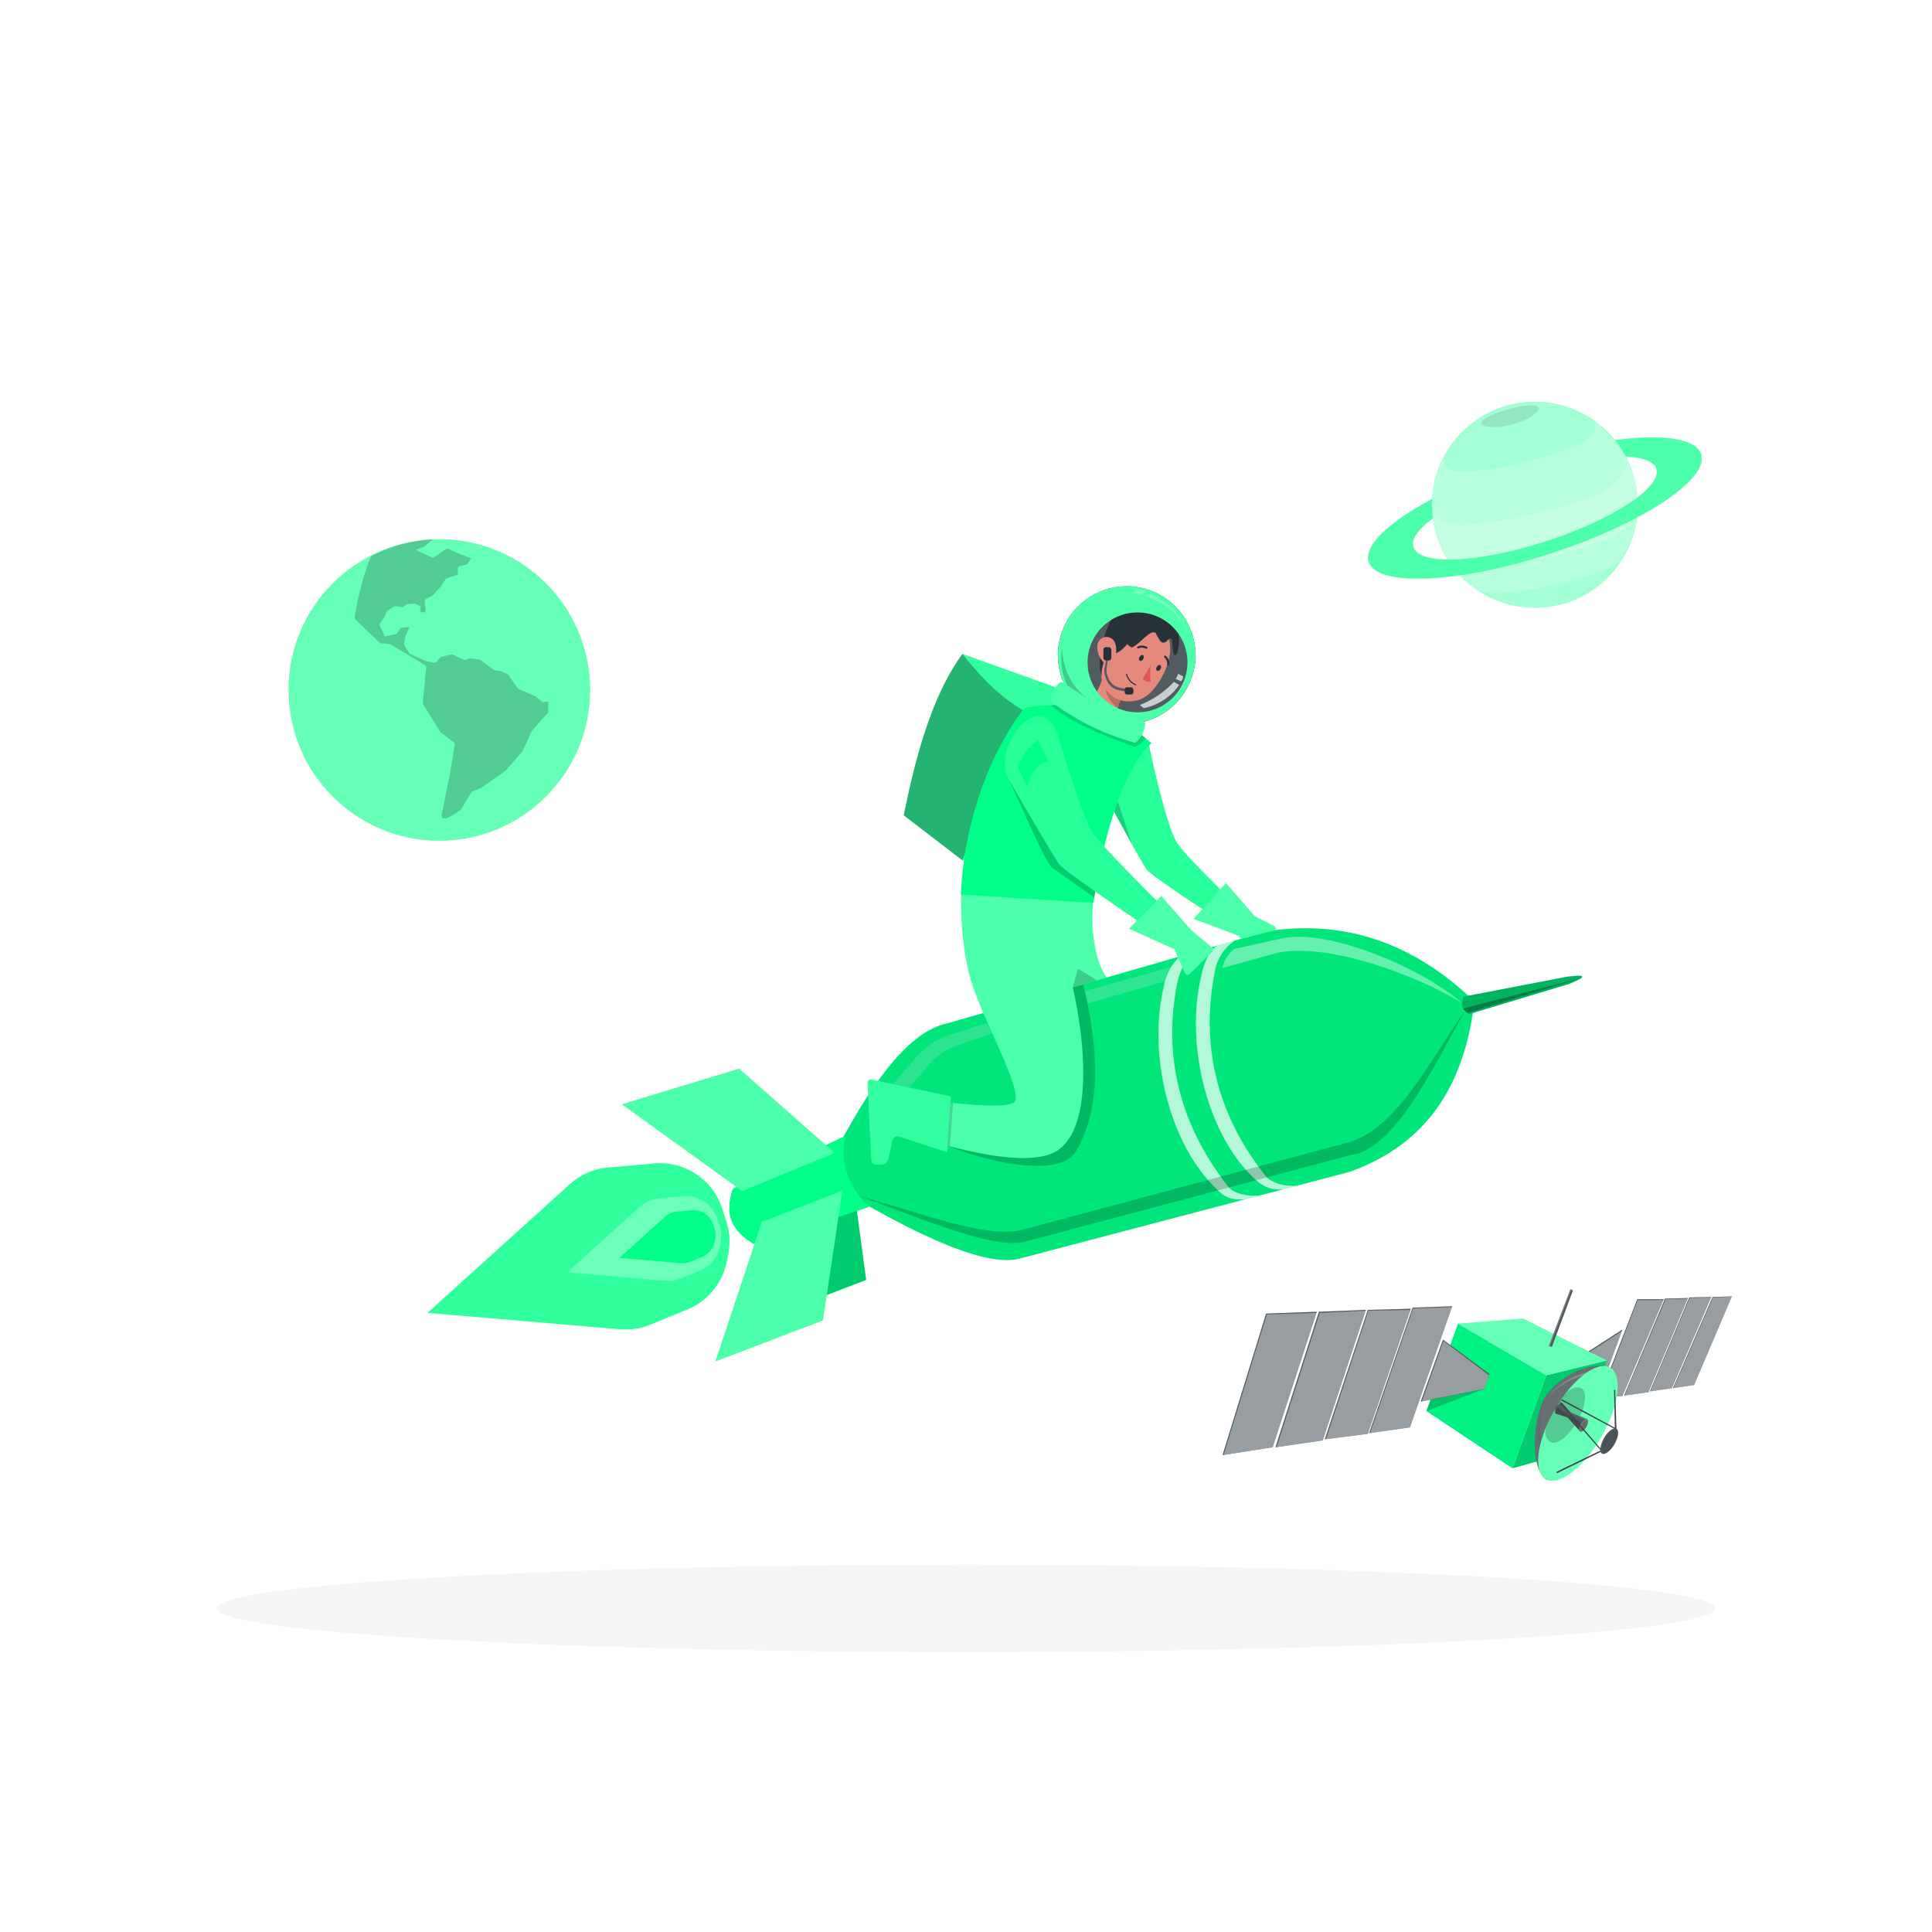<svg class="animated" id="freepik_stories-rocket" xmlns="http://www.w3.org/2000/svg" viewBox="0 0 500 500" version="1.1" xmlns:xlink="http://www.w3.org/1999/xlink" xmlns:svgjs="http://svgjs.com/svgjs"><style>svg#freepik_stories-rocket:not(.animated) .animable {opacity: 0;}svg#freepik_stories-rocket.animated #freepik--Shadow--inject-76 {animation: 6s Infinite  linear heartbeat;animation-delay: 0s;}svg#freepik_stories-rocket.animated #freepik--Satelite--inject-76 {animation: 3s Infinite  linear floating;animation-delay: 0s;}svg#freepik_stories-rocket.animated #freepik--planet-2--inject-76 {animation: 3s Infinite  linear floating;animation-delay: 0s;}svg#freepik_stories-rocket.animated #freepik--planet-1--inject-76 {animation: 3s Infinite  linear floating;animation-delay: 0s;}svg#freepik_stories-rocket.animated #freepik--Character--inject-76 {animation: 3s Infinite  linear floating;animation-delay: 0s;}            @keyframes heartbeat {                0% {                    transform: scale(1);                }                10% {                    transform: scale(1.1);                }                30% {                    transform: scale(1);                }                40% {                    transform: scale(1);                }                50% {                    transform: scale(1.1);                }                60% {                    transform: scale(1);                }                100% {                    transform: scale(1);                }            }                    @keyframes floating {                0% {                    opacity: 1;                    transform: translateY(0px);                }                50% {                    transform: translateY(-10px);                }                100% {                    opacity: 1;                    transform: translateY(0px);                }            }        </style><g id="freepik--Shadow--inject-76" class="animable animator-active" style="transform-origin: 250px 416.24px;"><ellipse id="freepik--path--inject-76" cx="250" cy="416.24" rx="193.89" ry="11.32" style="fill: rgb(245, 245, 245); transform-origin: 250px 416.24px;" class="animable"></ellipse></g><g id="freepik--Satelite--inject-76" class="animable" style="transform-origin: 382.3px 358.423px;"><polygon points="405.99 353.04 419.86 344.1 415.56 355.84 405.19 355.84 405.99 353.04" style="fill: rgb(38, 50, 56); transform-origin: 412.525px 349.97px;" id="elt7hc9ku198" class="animable"></polygon><g id="elwv7zh3zqo"><polygon points="405.99 353.04 419.86 344.1 415.56 355.84 405.19 355.84 405.99 353.04" style="fill: rgb(255, 255, 255); opacity: 0.2; transform-origin: 412.525px 349.97px;" class="animable" id="el7v507v6rb0r"></polygon></g><g id="elipc4d24iap"><polygon points="406.27 353.17 419.71 344.51 415.56 355.84 405.44 355.84 406.27 353.17" style="fill: rgb(255, 255, 255); opacity: 0.4; transform-origin: 412.575px 350.175px;" class="animable" id="el0j1bzjj4k635"></polygon></g><polygon points="419.89 361.27 430.58 336.24 423.72 336.24 413.87 361.73 419.89 361.27" style="fill: rgb(38, 50, 56); transform-origin: 422.225px 348.985px;" id="el4b0mvs86wna" class="animable"></polygon><g id="elyzhxpzn9w1"><polygon points="419.89 361.27 430.58 336.24 423.72 336.24 413.87 361.73 419.89 361.27" style="fill: rgb(255, 255, 255); opacity: 0.2; transform-origin: 422.225px 348.985px;" class="animable" id="elaolroqz8eyr"></polygon></g><g id="elcgb6no7rc4n"><polygon points="419.89 361.27 430.49 336.45 423.83 336.45 414.08 361.71 419.89 361.27" style="fill: rgb(255, 255, 255); opacity: 0.4; transform-origin: 422.285px 349.08px;" class="animable" id="elgfzn6cg76rf"></polygon></g><polygon points="420.31 361.18 430.92 336.08 436.84 335.93 426.63 360.28 420.31 361.18" style="fill: rgb(38, 50, 56); transform-origin: 428.575px 348.555px;" id="elvpqfyghjvvb" class="animable"></polygon><g id="el28nqn81t0qo"><polygon points="420.31 361.18 430.92 336.08 436.84 335.93 426.63 360.28 420.31 361.18" style="fill: rgb(255, 255, 255); opacity: 0.2; transform-origin: 428.575px 348.555px;" class="animable" id="el1p1ph36who1"></polygon></g><g id="elabyhtyrvvrk"><polygon points="420.43 361.16 431.08 336.24 436.78 336.08 426.63 360.28 420.43 361.16" style="fill: rgb(255, 255, 255); opacity: 0.4; transform-origin: 428.605px 348.62px;" class="animable" id="el9692l0rfp4t"></polygon></g><polygon points="437.18 335.78 442.86 335.66 432.68 359.27 427 360.09 437.18 335.78" style="fill: rgb(38, 50, 56); transform-origin: 434.93px 347.875px;" id="el830xwfves6p" class="animable"></polygon><g id="el9sm99v5fe2"><polygon points="437.18 335.78 442.86 335.66 432.68 359.27 427 360.09 437.18 335.78" style="fill: rgb(255, 255, 255); opacity: 0.2; transform-origin: 434.93px 347.875px;" class="animable" id="elch943pfa5dn"></polygon></g><g id="eli4q9idfr61d"><polygon points="437.28 335.93 442.81 335.77 432.68 359.27 427.13 360.07 437.28 335.93" style="fill: rgb(255, 255, 255); opacity: 0.4; transform-origin: 434.97px 347.92px;" class="animable" id="elejllgk59zca"></polygon></g><polygon points="443.22 335.66 448.2 335.51 438.42 358.44 432.98 359.24 443.22 335.66" style="fill: rgb(38, 50, 56); transform-origin: 440.59px 347.375px;" id="elc64b4l5tfi" class="animable"></polygon><g id="el3knb0c1ion2"><polygon points="443.22 335.66 448.2 335.51 438.42 358.44 432.98 359.24 443.22 335.66" style="fill: rgb(255, 255, 255); opacity: 0.2; transform-origin: 440.59px 347.375px;" class="animable" id="elo1jtx06gmxa"></polygon></g><g id="elurut3mojv3i"><polygon points="443.33 335.77 448.17 335.59 438.42 358.44 433.14 359.21 443.33 335.77" style="fill: rgb(255, 255, 255); opacity: 0.4; transform-origin: 440.655px 347.4px;" class="animable" id="elzzhrp6560td"></polygon></g><polygon points="400.17 355.92 391.42 379.99 407.79 375.45 415.89 352.12 400.17 355.92" style="fill: #00FF88; transform-origin: 403.655px 366.055px;" id="elww4chuu5h7" class="animable"></polygon><g id="elar4fro0v2p8"><polygon points="400.17 355.92 391.42 379.99 407.79 375.45 415.89 352.12 400.17 355.92" style="opacity: 0.2; transform-origin: 403.655px 366.055px;" class="animable" id="elmdjgft6j1k"></polygon></g><polygon points="377.32 342.56 400.17 355.92 391.42 379.99 369.15 365.19 377.32 342.56" style="fill: #00FF88; transform-origin: 384.66px 361.275px;" id="elxhf5gg6a86" class="animable"></polygon><g id="eln3iqv1hb8w9"><polygon points="377.32 342.56 400.17 355.92 391.42 379.99 369.15 365.19 377.32 342.56" style="opacity: 0.05; transform-origin: 384.66px 361.275px;" class="animable" id="ell3g3hxxt60a"></polygon></g><polygon points="377.32 342.56 394.18 341.26 415.89 352.12 400.17 355.92 377.32 342.56" style="fill: #00FF88; transform-origin: 396.605px 348.59px;" id="ell52ygtmozle" class="animable"></polygon><g id="elq1wb25yc6xe"><polygon points="377.32 342.56 394.18 341.26 415.89 352.12 400.17 355.92 377.32 342.56" style="fill: rgb(255, 255, 255); opacity: 0.4; transform-origin: 396.605px 348.59px;" class="animable" id="elhf7e3ddaand"></polygon></g><polygon points="406.42 333.64 407.06 333.97 401.63 348.56 400.82 348.31 406.42 333.64" style="fill: rgb(38, 50, 56); transform-origin: 403.94px 341.1px;" id="el6l2nc6qjdh6" class="animable"></polygon><g id="el33b6099v4qr"><polygon points="406.42 333.64 406.67 333.77 401.09 348.39 400.82 348.31 406.42 333.64" style="fill: rgb(255, 255, 255); opacity: 0.4; transform-origin: 403.745px 341.015px;" class="animable" id="elspnw5txl3p9"></polygon></g><g id="el9vxvl4vlvuv"><polygon points="407.06 333.97 406.67 333.77 401.09 348.39 401.63 348.56 407.06 333.97" style="fill: rgb(255, 255, 255); opacity: 0.2; transform-origin: 404.075px 341.165px;" class="animable" id="elk8fc7dmvf8b"></polygon></g><polygon points="327.66 339.96 316.4 376.58 329.36 374.56 340.79 339.48 327.66 339.96" style="fill: rgb(38, 50, 56); transform-origin: 328.595px 358.03px;" id="elbo53c0i6uyv" class="animable"></polygon><g id="el3687klepsk5"><polygon points="327.66 339.96 316.4 376.58 329.36 374.56 340.79 339.48 327.66 339.96" style="fill: rgb(255, 255, 255); opacity: 0.2; transform-origin: 328.595px 358.03px;" class="animable" id="elipws89omirs"></polygon></g><g id="elt582l82syf"><polygon points="327.86 340.17 316.68 376.54 329.36 374.56 340.69 339.77 327.86 340.17" style="fill: rgb(255, 255, 255); opacity: 0.4; transform-origin: 328.685px 358.155px;" class="animable" id="el9oi5a22cwdr"></polygon></g><polygon points="341.35 339.48 330.09 374.56 342.32 372.77 353.5 338.99 341.35 339.48" style="fill: rgb(38, 50, 56); transform-origin: 341.795px 356.775px;" id="elt53uizafxoa" class="animable"></polygon><g id="elfvspp84oquv"><polygon points="341.35 339.48 330.09 374.56 342.32 372.77 353.5 338.99 341.35 339.48" style="fill: rgb(255, 255, 255); opacity: 0.2; transform-origin: 341.795px 356.775px;" class="animable" id="elgdeavpc0xgu"></polygon></g><g id="el2nw9wrdt2o7"><polygon points="341.56 339.77 330.38 374.51 342.32 372.77 353.44 339.2 341.56 339.77" style="fill: rgb(255, 255, 255); opacity: 0.4; transform-origin: 341.91px 356.855px;" class="animable" id="el427gr05dnui"></polygon></g><polygon points="353.99 339 342.85 372.49 353.99 371.07 365.13 338.71 353.99 339" style="fill: rgb(38, 50, 56); transform-origin: 353.99px 355.6px;" id="elor7e9io2t" class="animable"></polygon><g id="el232qviv5k04"><polygon points="353.99 339 342.85 372.49 353.99 371.07 365.13 338.71 353.99 339" style="fill: rgb(255, 255, 255); opacity: 0.2; transform-origin: 353.99px 355.6px;" class="animable" id="el92rjvfz1qh6"></polygon></g><g id="eloh8fqkzox0k"><polygon points="354.14 339.2 343.15 372.45 353.99 371.07 365.03 338.99 354.14 339.2" style="fill: rgb(255, 255, 255); opacity: 0.4; transform-origin: 354.09px 355.72px;" class="animable" id="ely9lepu5jesa"></polygon></g><polygon points="365.58 338.42 354.32 370.91 364.89 369.41 375.82 338.06 365.58 338.42" style="fill: rgb(38, 50, 56); transform-origin: 365.07px 354.485px;" id="elfzdstft8p0i" class="animable"></polygon><g id="el1i45v9y7s58"><polygon points="365.58 338.42 354.32 370.91 364.89 369.41 375.82 338.06 365.58 338.42" style="fill: rgb(255, 255, 255); opacity: 0.2; transform-origin: 365.07px 354.485px;" class="animable" id="elfpm9cp4ucab"></polygon></g><g id="el0z0qw0gy97h"><polygon points="365.7 338.63 354.57 370.88 364.89 369.41 375.75 338.26 365.7 338.63" style="fill: rgb(255, 255, 255); opacity: 0.4; transform-origin: 365.16px 354.57px;" class="animable" id="el005n5frsjl0f6"></polygon></g><polygon points="385.49 355.6 384.16 359.45 367.68 362.73 373.44 346.69 385.49 355.6" style="fill: rgb(38, 50, 56); transform-origin: 376.585px 354.71px;" id="ellf4jaiyzro" class="animable"></polygon><g id="elz0t1frjr4us"><polygon points="385.49 355.6 384.16 359.45 367.68 362.73 373.44 346.69 385.49 355.6" style="fill: rgb(255, 255, 255); opacity: 0.2; transform-origin: 376.585px 354.71px;" class="animable" id="elinfyunxe22q"></polygon></g><g id="eljunkeyrjnms"><polygon points="385.37 355.92 384.16 359.45 367.98 362.67 373.56 347.01 385.37 355.92" style="fill: rgb(255, 255, 255); opacity: 0.4; transform-origin: 376.675px 354.84px;" class="animable" id="el8w9ooyc8njr"></polygon></g><path d="M416.25,353.81l-15.71,29.27c-4.2-2-4.23-13.91-1.1-20.75C403.31,355.69,411.9,352.43,416.25,353.81Z" style="fill: rgb(38, 50, 56); transform-origin: 406.737px 368.289px;" id="el5nx75fpxhe9" class="animable"></path><g id="elxge8csrtfj"><g style="opacity: 0.2; transform-origin: 399.943px 372.16px;" class="animable" id="el2f8a1fu6y9v"><path d="M401.8,380.72l-.68,1.27c-3.89-3.67-3.56-14.19-1.68-19.66C396.48,374.06,401.8,380.72,401.8,380.72Z" id="elg2bqwdo59sl" class="animable" style="transform-origin: 399.943px 372.16px;"></path></g></g><g id="elfx6mh81ntrd"><g style="opacity: 0.3; transform-origin: 406.737px 368.289px;" class="animable" id="eliooj7lcbbgg"><path d="M416.25,353.81l-15.71,29.27c-4.2-2-4.23-13.91-1.1-20.75C403.31,355.69,411.9,352.43,416.25,353.81Z" style="fill: rgb(255, 255, 255); transform-origin: 406.737px 368.289px;" id="elahu2t5skczw" class="animable"></path></g></g><g id="elt2h9gkn8qpf"><path d="M400.42,361.42c6.21-5.42,10.63-6.27,14.52-5.17l.63-1.18C410.76,354.47,406.27,355.63,400.42,361.42Z" style="fill: rgb(255, 255, 255); opacity: 0.2; transform-origin: 407.995px 358.174px;" class="animable" id="el5dn974t215b"></path></g><path d="M402.33,364.87c-4.6,8-5.62,16-2.28,17.92s9.77-3,14.37-10.94,5.62-16,2.28-17.91S406.93,356.91,402.33,364.87Z" style="fill: #00FF88; transform-origin: 408.375px 368.366px;" id="el4o9n39rxnyd" class="animable"></path><g id="elodcbvznq8tj"><path d="M402.33,364.87c-4.6,8-5.62,16-2.28,17.92s9.77-3,14.37-10.94,5.62-16,2.28-17.91S406.93,356.91,402.33,364.87Z" style="fill: rgb(255, 255, 255); opacity: 0.4; transform-origin: 408.375px 368.366px;" class="animable" id="elra2fzsfggr"></path></g><g id="el5oobpi82o4s"><path d="M402.35,364.57a29.63,29.63,0,0,0-2.21,4.94,3.14,3.14,0,0,0,1.12,3.67c1.6.92,4.69-1.43,6.9-5.25s2.7-7.68,1.1-8.61c-.94-.54-2.75-.19-4.06,1.31A26.32,26.32,0,0,0,402.35,364.57Z" style="opacity: 0.2; transform-origin: 405.069px 366.23px;" class="animable" id="elw0nqvmivhip"></path></g><path d="M410.76,367.28l-4.18-1.69L404.21,363a2.48,2.48,0,0,0-1.71,2.77l3.22,1.06,3.2,3.61Z" style="fill: rgb(38, 50, 56); transform-origin: 406.614px 366.72px;" id="el0184p1tr65hlq" class="animable"></path><g id="elu4tawgv1won"><path d="M410.76,367.28l-4.18-1.69L404.21,363a2.48,2.48,0,0,0-1.71,2.77l3.22,1.06,3.2,3.61Z" style="fill: rgb(255, 255, 255); opacity: 0.2; transform-origin: 406.614px 366.72px;" class="animable" id="elmf7m2kwq1pj"></path></g><path d="M409.17,368.49c-.51.89-.62,1.77-.25,2s1.08-.33,1.59-1.21.62-1.77.25-2S409.68,367.61,409.17,368.49Z" style="fill: rgb(38, 50, 56); transform-origin: 409.84px 368.885px;" id="elu6uf2md12lq" class="animable"></path><g id="el2ty2mu179yv"><path d="M409.17,368.49c-.51.89-.62,1.77-.25,2s1.08-.33,1.59-1.21.62-1.77.25-2S409.68,367.61,409.17,368.49Z" style="fill: rgb(255, 255, 255); opacity: 0.4; transform-origin: 409.84px 368.885px;" class="animable" id="el5b3azsfs6oy"></path></g><g id="eln45b1xs4z8n"><path d="M402.87,364.06a3.07,3.07,0,0,0-.37,1.75l3.22,1.06,3.2,3.61c-.4-.3-.12-1.5.34-2.13C409.26,368.35,408,367.56,402.87,364.06Z" style="opacity: 0.2; transform-origin: 405.874px 367.27px;" class="animable" id="elbm2nahqo4w"></path></g><g id="elkg2icye5nq"><polygon points="410.48 367.25 406.47 365.74 403.98 363.13 403.82 363.19 406.4 365.77 410.25 367.33 410.48 367.25" style="fill: rgb(255, 255, 255); opacity: 0.2; transform-origin: 407.15px 365.23px;" class="animable" id="elm36mq5ax2zi"></polygon></g><g id="elhsxdbiz3pws"><g style="opacity: 0.2; transform-origin: 409.94px 368.947px;" class="animable" id="elnshjmr7wss"><path d="M409.37,368.61c-.43.75-.53,1.51-.22,1.69s.93-.28,1.36-1,.53-1.51.22-1.7S409.8,367.85,409.37,368.61Z" id="elkxn2pq5e4na" class="animable" style="transform-origin: 409.94px 368.947px;"></path><g id="elihc3mf8gtrr"><path d="M409.37,368.61c-.43.75-.53,1.51-.22,1.69s.93-.28,1.36-1,.53-1.51.22-1.7S409.8,367.85,409.37,368.61Z" style="opacity: 0.4; transform-origin: 409.94px 368.947px;" class="animable" id="elb5apa8727v"></path></g></g></g><polygon points="402.75 380.94 402.95 381.26 414.41 375.67 414.26 375.37 402.75 380.94" style="fill: rgb(38, 50, 56); transform-origin: 408.58px 378.315px;" id="el40llrw63tgs" class="animable"></polygon><g id="ell0mqsqq9pmi"><polygon points="402.75 380.94 402.95 381.26 414.41 375.67 414.26 375.37 402.75 380.94" style="fill: rgb(255, 255, 255); opacity: 0.1; transform-origin: 408.58px 378.315px;" class="animable" id="ell32i1ko47m"></polygon></g><polygon points="417.71 359.69 418.01 359.69 418.33 369.73 417.93 369.73 417.71 359.69" style="fill: rgb(38, 50, 56); transform-origin: 418.02px 364.71px;" id="eli2unz4vzrxe" class="animable"></polygon><g id="el9s1knl1zc9k"><polygon points="417.71 359.69 418.01 359.69 418.33 369.73 417.93 369.73 417.71 359.69" style="fill: rgb(255, 255, 255); opacity: 0.1; transform-origin: 418.02px 364.71px;" class="animable" id="elee89gi2tnkk"></polygon></g><polygon points="404.26 362.14 418.33 369.73 418.16 369.96 404 362.4 404.26 362.14" style="fill: rgb(38, 50, 56); transform-origin: 411.165px 366.05px;" id="elk6m6dg5h809" class="animable"></polygon><g id="el404kn4783q3"><polygon points="404.26 362.14 418.33 369.73 418.16 369.96 404 362.4 404.26 362.14" style="fill: rgb(255, 255, 255); opacity: 0.1; transform-origin: 411.165px 366.05px;" class="animable" id="eleixopfes8vb"></polygon></g><polygon points="403.65 363.11 403.89 362.81 414.51 375.23 414.35 375.47 403.65 363.11" style="fill: rgb(38, 50, 56); transform-origin: 409.08px 369.14px;" id="elvympliu0avo" class="animable"></polygon><g id="elnoycge5hrr"><polygon points="403.65 363.11 403.89 362.81 414.51 375.23 414.35 375.47 403.65 363.11" style="fill: rgb(255, 255, 255); opacity: 0.1; transform-origin: 409.08px 369.14px;" class="animable" id="elqip59ablre"></polygon></g><path d="M415.1,372.19c-1,1.79-1.26,3.59-.51,4s2.2-.66,3.23-2.45,1.26-3.59.51-4S416.14,370.4,415.1,372.19Z" style="fill: rgb(38, 50, 56); transform-origin: 416.464px 372.965px;" id="elzugxnqhox5o" class="animable"></path><g id="elebes13a6kd"><path d="M415.1,372.19c-1,1.79-1.26,3.59-.51,4s2.2-.66,3.23-2.45,1.26-3.59.51-4S416.14,370.4,415.1,372.19Z" style="fill: rgb(255, 255, 255); opacity: 0.2; transform-origin: 416.464px 372.965px;" class="animable" id="elp88vahjfdqe"></path></g><g id="elmom7bfizt6r"><path d="M415.38,372.35c-.93,1.61-1.13,3.22-.46,3.61s2-.6,2.9-2.2,1.13-3.23.46-3.62S416.31,370.74,415.38,372.35Z" style="opacity: 0.1; transform-origin: 416.596px 373.05px;" class="animable" id="eliu3433m37id"></path></g><g id="el7qe9q98ykep"><polygon points="384.16 359.45 369.15 365.19 370.25 362.14 384.16 359.45" style="opacity: 0.2; transform-origin: 376.655px 362.32px;" class="animable" id="ely9mql6mv3v"></polygon></g></g><g id="freepik--planet-2--inject-76" class="animable" style="transform-origin: 397.235px 130.63px;"><circle cx="397.23" cy="130.63" r="26.63" style="fill: #00FF88; transform-origin: 397.23px 130.63px;" id="el8ia3167adgb" class="animable"></circle><g id="el1ctck1zlj6n"><circle cx="397.23" cy="130.63" r="26.63" style="fill: rgb(255, 255, 255); opacity: 0.4; transform-origin: 397.23px 130.63px;" class="animable" id="elo25fumbsric"></circle></g><g id="elk9n1gqwsxde"><circle cx="397.23" cy="130.63" r="26.63" style="fill: rgb(255, 255, 255); opacity: 0.4; transform-origin: 397.23px 130.63px;" class="animable" id="el89nxdqslze2"></circle></g><g id="elfmczesvkbop"><path d="M373.77,118c-.6,3,1.48,4.26,6.05,4a78.16,78.16,0,0,0,31.09-8.38c2.12-1.45,2.33-3.1,1.53-4.86,12.93,10.27,13.83,24,8.2,34.55a10.65,10.65,0,0,1-5.81,4.33,82.37,82.37,0,0,1-21.52,5.27c-6.83,1-10.84.55-12.38-1.23C369.28,142.65,368.3,128.8,373.77,118Z" style="fill: rgb(255, 255, 255); opacity: 0.2; transform-origin: 397.244px 131.096px;" class="animable" id="elrzw24oigj6"></path></g><g id="elm6pernq1r2l"><path d="M370.6,130.63A25.23,25.23,0,0,0,375,145c1.4,2,5.93,2.4,13,1.41a100.62,100.62,0,0,0,26.79-6.56c4.68-1.84,7.78-4.19,9.11-7.14a27,27,0,0,0-2.72-13.7c-.41,3.68-2.93,6.73-8,9a136.59,136.59,0,0,1-30.73,7.59C375.76,136.37,371.15,135.27,370.6,130.63Z" style="fill: rgb(255, 255, 255); opacity: 0.2; transform-origin: 397.279px 132.97px;" class="animable" id="elb53rn8zu8po"></path></g><g id="elyoeu8qurf2o"><path d="M386.52,107.19a40.11,40.11,0,0,1,7.86-2.15c3.53-.36,4.14.24,3.75,1.17a12,12,0,0,1-3.66,2.56,22.22,22.22,0,0,1-6.7,1.73c-1.61.07-3.32.11-4.29-.63C383,109,384.44,108.08,386.52,107.19Z" style="opacity: 0.1; transform-origin: 390.81px 107.735px;" class="animable" id="elvn0t0u5burg"></path></g><path d="M440.24,117.55c-1.33-4.1-10.08-5.25-22.29-3.64a23.65,23.65,0,0,1,2.82,4.26h0c4.37.17,7.26,1.21,7.89,3.14,1.54,4.77-11.27,13.19-28.62,18.8s-32.66,6.31-34.2,1.54c-.67-2,.94-4.47,4.78-7.35-.05,0,.27-.21.22-.18a27.24,27.24,0,0,1-.18-5c-11.14,5.94-17.78,12.13-16.43,16.29,2.12,6.53,23.09,5.59,46.85-2.11S442.36,124.08,440.24,117.55Z" style="fill: #00FF88; transform-origin: 397.235px 131.481px;" id="elo9z5vf97u3g" class="animable"></path><g id="elrp7l6b8rtwr"><path d="M440.24,117.55c-1.33-4.1-10.08-5.25-22.29-3.64a23.65,23.65,0,0,1,2.82,4.26h0c4.37.17,7.26,1.21,7.89,3.14,1.54,4.77-11.27,13.19-28.62,18.8s-32.66,6.31-34.2,1.54c-.67-2,.94-4.47,4.78-7.35-.05,0,.27-.21.22-.18a27.24,27.24,0,0,1-.18-5c-11.14,5.94-17.78,12.13-16.43,16.29,2.12,6.53,23.09,5.59,46.85-2.11S442.36,124.08,440.24,117.55Z" style="fill: rgb(255, 255, 255); opacity: 0.3; transform-origin: 397.235px 131.481px;" class="animable" id="elkjeuo2hsksa"></path></g></g><g id="freepik--planet-1--inject-76" class="animable" style="transform-origin: 113.7px 178.56px;"><g id="elu7b8i52t4xm"><circle cx="113.7" cy="178.56" r="39.01" style="fill: #00FF88; transform-origin: 113.7px 178.56px; transform: rotate(-45deg);" class="animable" id="ela5d7ih1wg5r"></circle></g><g id="eliefg05twq8o"><circle cx="113.7" cy="178.56" r="39.01" style="fill: rgb(255, 255, 255); opacity: 0.4; transform-origin: 113.7px 178.56px; transform: rotate(-45deg);" class="animable" id="el5j7sljm4oev"></circle></g><g id="elkkd05tq6qzi"><path d="M141.7,181.57l-.89.13a.81.81,0,0,1-.65-.18l-1.44-1.21a1.37,1.37,0,0,0-.2-.13l-4.2-1.81a.82.82,0,0,1-.35-.29l-2.37-3.35a1,1,0,0,0-.42-.35l-1.39-.64a.66.66,0,0,0-.2-.06l-1.47-.22a1.34,1.34,0,0,1-.56-.24l-3.12-2.36a.91.91,0,0,0-.43-.17l-2.29-.3a.83.83,0,0,0-.44.06l-.62.27a.84.84,0,0,1-.66,0l-2.73-1.26a.78.78,0,0,0-.52-.06l-2.42.54a.76.76,0,0,0-.39.24l-1,1.1a.72.72,0,0,1-.69.22l-2-.42-4.21-1.88-1.37-2.14a.79.79,0,0,1-.1-.56l.3-1.66,1-2.38a.14.14,0,0,0-.15-.2l-1.77.21a.73.73,0,0,0-.54.36l-.52.9a.86.86,0,0,1-.55.4l-2.42.54a.45.45,0,0,1-.54-.3l-.3-.91-.74-1.36a.71.71,0,0,1,0-.74l1.2-1.75.47-1.21a.77.77,0,0,1,.31-.38l1.59-1a.85.85,0,0,1,.54-.12l1.51.21a.69.69,0,0,0,.54-.15l.61-.48a.73.73,0,0,1,.38-.14l1.69-.12a.82.82,0,0,1,.4.08l.91.42a.52.52,0,0,1,.29.47V158a.48.48,0,0,0,.48.48h.27a.63.63,0,0,0,.62-.68l-.08-.7-.16-1.42a.66.66,0,0,1,.36-.67l1.62-.81,2.12-2.33,1.44-2.17,2.66-.83a.55.55,0,0,0,.39-.52v-1.3a.51.51,0,0,1,.39-.5l1.76-.43a.68.68,0,0,0,.39-.26l.73-1.08a.29.29,0,0,0-.14-.44l-3.21-1.18-2.35-1.14a.64.64,0,0,0-.64.05l-3,2.09a.74.74,0,0,1-.72.06l-2.17-1-1.63-.75a.18.18,0,0,1,0-.33l1.65-.55a.56.56,0,0,0,.2-.11L112,139.6A38.74,38.74,0,0,0,96,144a72.16,72.16,0,0,0-4.2,15.72.8.8,0,0,0,.25.68l6.14,5.88a.67.67,0,0,0,.4.18l2.28.25a.68.68,0,0,1,.32.11l8.8,5.29a.62.62,0,0,1,.31.61l-.85,8.89a1.45,1.45,0,0,0,.22.95l4.3,6.83a.93.93,0,0,0,.21.23l3.3,2.54a.56.56,0,0,1,.21.53l-1.18,7.22-2.25,11.15c.22,1.5,2.17.58,5-1.52l2.81-4.62,2.47-1,6.32-4.51,4.35-4.93,2.34-5.18a1.14,1.14,0,0,1,.15-.23l2.38-2.73,1.59-1.65a.83.83,0,0,0,.23-.56v-2.38A.17.17,0,0,0,141.7,181.57Z" style="opacity: 0.2; transform-origin: 116.847px 175.7px;" class="animable" id="elehcj9yweqcu"></path></g><path d="M90.18,161.93v0h0Z" style="fill: rgb(255, 255, 255); transform-origin: 90.18px 161.93px;" id="elv74yvshfzm" class="animable"></path><path d="M147.73,177.55v0h0v0Z" style="fill: rgb(255, 255, 255); transform-origin: 147.73px 177.55px;" id="el7xy8ock38lf" class="animable"></path><path d="M150.31,174.26v0h0Z" style="fill: rgb(255, 255, 255); transform-origin: 150.31px 174.26px;" id="ela4iydh8qzzp" class="animable"></path><polygon points="150.31 174.21 150.31 174.2 150.31 174.2 150.31 174.21" style="fill: rgb(255, 255, 255); transform-origin: 150.31px 174.205px;" id="ela4zb5ad1i9c" class="animable"></polygon><path d="M131.08,147.84l-.05,0,0,0a.13.13,0,0,0,0-.06Z" style="fill: rgb(255, 255, 255); transform-origin: 131.055px 147.81px;" id="elos1to8rrnm" class="animable"></path></g><g id="freepik--Character--inject-76" class="animable" style="transform-origin: 260.06px 248.353px;"><path d="M281.61,248.5c3.26,1.72,28.6,30.3,21.84,43.89-5,10-36.25,14.65-36.25,14.65l-3.85-8.53s22.88-8.1,24.23-11.65-24.36-22.45-24.36-22.45Z" style="fill: #00FF88; transform-origin: 283.906px 277.77px;" id="elwfy0ubros1" class="animable"></path><g id="elwexhvf9ey2g"><path d="M281.61,248.5c3.26,1.72,28.6,30.3,21.84,43.89-5,10-36.25,14.65-36.25,14.65l-3.85-8.53s22.88-8.1,24.23-11.65-24.36-22.45-24.36-22.45Z" style="fill: rgb(255, 255, 255); opacity: 0.3; transform-origin: 283.906px 277.77px;" class="animable" id="elczhdyfpkcw5"></path></g><g id="elsdp0lj8z0zj"><path d="M278.13,292.63c-.82,3.32-3.2,5.88-8.06,7.26l3,6.07-.62.13-4.74-9.2Z" style="opacity: 0.2; transform-origin: 272.92px 299.36px;" class="animable" id="el11orqkik83w"></path></g><path d="M266.78,295l6.63,12.88-12.77,2.89a1.33,1.33,0,0,0-1,1.7l1.52,4.69a2,2,0,0,1-.85,2.27l-1,.6a1.37,1.37,0,0,1-1.84-.42l-11-16.61a.82.82,0,0,1,.42-1.23Z" style="fill: #00FF88; transform-origin: 259.872px 307.611px;" id="el3zu73cw96mp" class="animable"></path><g id="elg2el7akswo"><g style="opacity: 0.2; transform-origin: 259.872px 307.611px;" class="animable" id="el0lcjh9sr40wp"><path d="M266.78,295l6.63,12.88-12.77,2.89a1.33,1.33,0,0,0-1,1.7l1.52,4.69a2,2,0,0,1-.85,2.27l-1,.6a1.37,1.37,0,0,1-1.84-.42l-11-16.61a.82.82,0,0,1,.42-1.23Z" style="fill: rgb(255, 255, 255); transform-origin: 259.872px 307.611px;" id="el6fiy2xfpatw" class="animable"></path></g></g><g id="el5vpm5nl4652"><path d="M255,299A40.39,40.39,0,0,0,269.38,300l-2.6-5.05Z" style="opacity: 0.2; transform-origin: 262.19px 297.597px;" class="animable" id="elto1cqt7sbh"></path></g><g id="elh73yvaxxd95"><path d="M280.34,278.08l2.1,1.92c2.14-7.73-1.72-15.13-3-25l-1.85.52A101.08,101.08,0,0,1,280.34,278.08Z" style="opacity: 0.2; transform-origin: 280.332px 267.5px;" class="animable" id="elihm8ml0sxdn"></path></g><polygon points="224.16 331.24 206 338.21 202.6 311.5 220.54 304.31 224.16 331.24" style="fill: #00FF88; transform-origin: 213.38px 321.26px;" id="eldgvp68lsw2" class="animable"></polygon><g id="eldlv1hznmxh8"><polygon points="224.16 331.24 206 338.21 202.6 311.5 220.54 304.31 224.16 331.24" style="opacity: 0.2; transform-origin: 213.38px 321.26px;" class="animable" id="el5eo7rymufos"></polygon></g><path d="M212.72,305c10.81-22.13,21.65-38.08,32.57-40.2L328,241c19.84-3,37.74,2.86,53.59,18.18-2.93,24.86-15,37.91-32.32,44.09l-85.54,22.48C255.92,327.69,239.88,321.67,212.72,305Z" style="fill: #00FF88; transform-origin: 297.155px 283.17px;" id="elvj88rr0k4a" class="animable"></path><path d="M189.65,307.71,218.78,294c7.62,5,8.43,12.46,6.07,18.34l-29.56,9.73C188.94,318.29,187.64,314.13,189.65,307.71Z" style="fill: #00FF88; transform-origin: 207.401px 308.035px;" id="el5qe90xtrqe" class="animable"></path><path d="M169.23,301.11l-11.91,1.07a17,17,0,0,0-9.87,4.31l-36.81,33.28L160.45,344a17,17,0,0,0,7.86-1.19l9.54-3.9a17,17,0,0,0,10.23-12.34l.38-1.86a17,17,0,0,0-.47-8.53l-1.08-3.37a17,17,0,0,0-3.23-5.83h0A17,17,0,0,0,169.23,301.11Z" style="fill: #00FF88; transform-origin: 149.718px 322.551px;" id="elwutckwmfp4m" class="animable"></path><g id="elovtzcpiw2jk"><path d="M169.23,301.11l-11.91,1.07a17,17,0,0,0-9.87,4.31l-36.81,33.28L160.45,344a17,17,0,0,0,7.86-1.19l9.54-3.9a17,17,0,0,0,10.23-12.34l.38-1.86a17,17,0,0,0-.47-8.53l-1.08-3.37a17,17,0,0,0-3.23-5.83h0A17,17,0,0,0,169.23,301.11Z" style="fill: rgb(255, 255, 255); opacity: 0.19; transform-origin: 149.718px 322.551px;" class="animable" id="elwu7rxsa8ra"></path></g><g id="el0iz1szornv79"><path d="M176.66,309.59l-6.07.55a8.65,8.65,0,0,0-5,2.19l-18.75,16.95,25.37,2.18a8.68,8.68,0,0,0,4-.61l4.86-2a8.66,8.66,0,0,0,5.21-6.29l.19-.95a8.63,8.63,0,0,0-.23-4.34l-.55-1.72a8.68,8.68,0,0,0-1.65-3h0A8.64,8.64,0,0,0,176.66,309.59Z" style="fill: rgb(255, 255, 255); opacity: 0.29; transform-origin: 166.742px 320.52px;" class="animable" id="ele807jos9ayp"></path></g><path d="M179,313.22l-3.8.34a5.44,5.44,0,0,0-3.14,1.38l-11.72,10.6,15.86,1.36a5.52,5.52,0,0,0,2.51-.38l3-1.24a5.42,5.42,0,0,0,3.25-3.94l.12-.59a5.42,5.42,0,0,0-.15-2.71l-.34-1.08a5.43,5.43,0,0,0-1-1.85h0A5.42,5.42,0,0,0,179,313.22Z" style="fill: #00FF88; transform-origin: 172.763px 320.059px;" id="elik13betu6gi" class="animable"></path><g id="el3juxtcncl8u"><path d="M212.72,305c10.81-22.13,21.65-38.08,33.23-40.39l82.65-23.76c19.19-2.85,37.09,3.05,52.94,18.37-2.93,24.86-15,37.91-32.32,44.09l-85.54,22.48C255.92,327.69,239.88,321.67,212.72,305Z" style="opacity: 0.1; transform-origin: 297.13px 283.142px;" class="animable" id="el03hgeisfb83s"></path></g><path d="M189.65,307.71,218.78,294c-1.85,8.05,2.19,14.49,6.07,18.34l-29.56,9.73C188.94,318.29,187.64,314.13,189.65,307.71Z" style="fill: #00FF88; transform-origin: 206.814px 308.035px;" id="el0beoztpwpel6" class="animable"></path><polygon points="185.14 352.34 212.97 341.71 218.01 308.16 197.18 316.18 185.14 352.34" style="fill: #00FF88; transform-origin: 201.575px 330.25px;" id="elzmjzbrw0nj" class="animable"></polygon><g id="elyjca8h2dc88"><polygon points="185.14 352.34 212.97 341.71 218.01 308.16 197.18 316.18 185.14 352.34" style="fill: rgb(255, 255, 255); opacity: 0.3; transform-origin: 201.575px 330.25px;" class="animable" id="elffgzcsaut6"></polygon></g><polygon points="160.96 285.79 191.29 276.57 216.04 298.4 192.11 308.25 160.96 285.79" style="fill: #00FF88; transform-origin: 188.5px 292.41px;" id="ela5t5d4syt57" class="animable"></polygon><g id="elcue402qc6rj"><polygon points="160.96 285.79 191.29 276.57 216.04 298.4 192.11 308.25 160.96 285.79" style="fill: rgb(255, 255, 255); opacity: 0.3; transform-origin: 188.5px 292.41px;" class="animable" id="elxr5x5vcr5w"></polygon></g><g id="eldalsrc4v55a"><path d="M315.33,244.67l4.18-1.2a12.15,12.15,0,0,0-5.23,8.68c-3.67,19.32,1.14,37,13.36,52.31,2,2.06,5.27,2.57,8.06,2.4l-3.58.94c-3.78.25-5.53-1-7.72-3-12.31-11.79-17.73-35.29-13.47-52.38C311.71,248.38,313.59,245.17,315.33,244.67Z" style="fill: rgb(255, 255, 255); opacity: 0.7; transform-origin: 322.596px 275.651px;" class="animable" id="eloiajwvxymf"></path></g><g id="elr52mkhk1xsm"><path d="M305.8,247.41l4-1.15c-2.54,1.1-4.68,5.15-5.23,8.64-3.66,19.32,1.18,36.77,13.36,52.31,1.72,1.91,5.19,2.39,8,2.23l-3.74.95c-3.78.25-5.43-.65-7.48-2.82-12.31-11.79-17.74-35.29-13.48-52.38C301.83,251.16,304.61,247.75,305.8,247.41Z" style="fill: rgb(255, 255, 255); opacity: 0.7; transform-origin: 312.862px 278.345px;" class="animable" id="elmrnuq22j4hb"></path></g><path d="M378.75,257.93c-.77,2.07-.42,3.65,1.53,4.5l25.81-7.8c3.87-1.59,5.3-2.6-.46-1.87Z" style="fill: #00FF88; transform-origin: 393.925px 257.474px;" id="eld1fh4qelgdj" class="animable"></path><g id="elv2i8ej6uvl"><path d="M378.75,257.93c-.77,2.07-.42,3.65,1.53,4.5l25.81-7.8c3.87-1.59,5.3-2.6-.46-1.87Z" style="opacity: 0.3; transform-origin: 393.925px 257.474px;" class="animable" id="el1eborkp7glm"></path></g><g id="elquuf43foyrc"><path d="M222.44,309.57c16.57,6,35.21,14.07,43.12,11.69L350,298.81c11.13-1.65,21.36-23.3,29.08-37.18-9,12.78-18.1,31.61-31.33,34.33L265.56,318C256,321.17,237.79,313.59,222.44,309.57Z" style="opacity: 0.2; transform-origin: 300.76px 291.659px;" class="animable" id="el0nryhmu6h7to"></path></g><g id="eljzbm1e4hofd"><path d="M319.52,245.56a8,8,0,0,0-3.11,4.95l14-3.88c13.19-2.87,36.45,5.83,48,13-10-8.88-34.82-19.62-47-16.69Z" style="fill: rgb(255, 255, 255); opacity: 0.4; transform-origin: 347.41px 251.039px;" class="animable" id="elghq5ylm0446"></path></g><g id="eldz3gusp9cek"><polygon points="378.65 261.02 379.77 262.17 409.21 253.12 378.65 261.02" style="opacity: 0.3; transform-origin: 393.93px 257.645px;" class="animable" id="ell58faqpgmi"></polygon></g><g id="eld8lxevh34ue"><path d="M274.07,256.53l-.72,39.88-28.15.15c14.67,5.65,29.3,7.34,33.11,1.65,6.59-11,6.3-26.14,2-43.49Z" style="opacity: 0.2; transform-origin: 264.31px 278.224px;" class="animable" id="elovjwx5sjx9j"></path></g><g id="el3j7zsj4fzdz"><path d="M280.77,256.48l22.32-6.24a8.35,8.35,0,0,0-1.62,3.74l-20,5.68Z" style="fill: rgb(230, 230, 230); opacity: 0.2; transform-origin: 291.93px 254.95px;" class="animable" id="elj60uyplt3u"></path></g><g id="el7r4mwbwu8cv"><path d="M255.57,264.68l-11.31,3.61a23,23,0,0,0-7,5.15l-6.12,7.09,4.21.92,5.08-5.92a17.28,17.28,0,0,1,5.57-4.28l10.79-3.83Z" style="fill: rgb(224, 224, 224); opacity: 0.2; transform-origin: 243.965px 273.065px;" class="animable" id="el0jqopaqaac35"></path></g><path d="M233.89,211l15.18,11.66,24.47,3.12,15.17-35.08-7.15-9.84-32.49-11.61C240.9,180.87,237.08,195.32,233.89,211Z" style="fill: #00FF88; transform-origin: 261.3px 197.515px;" id="ellumirvzbujr" class="animable"></path><g id="elqq1b90dn5zn"><path d="M233.89,211l15.18,11.66,24.47,3.12,15.17-35.08-7.15-9.84-32.49-11.61C242,179.45,237.06,193.65,233.89,211Z" style="fill: rgb(255, 255, 255); opacity: 0.2; transform-origin: 261.3px 197.515px;" class="animable" id="el1ubd8o6h9tw"></path></g><g id="ela32pztqspw5"><path d="M233.89,211l15.18,11.65,15.71-38.82c-5.08-2.91-10.31-7.71-15.71-14.58C242.71,177.59,237.72,191.83,233.89,211Z" style="opacity: 0.3; transform-origin: 249.335px 195.95px;" class="animable" id="elv64it363pb"></path></g><path d="M275.41,248.53c2.06,3,10.82,40.31-1.56,49.09-9.1,6.45-38.87-4.23-38.87-4.23l.63-9.34s24,3.69,26.87,1.2-10.16-25.2-10.85-31.3S275.41,248.53,275.41,248.53Z" style="fill: #00FF88; transform-origin: 257.661px 274.099px;" id="elv0o23etzaho" class="animable"></path><g id="elsgmhzj1tie8"><path d="M275.41,248.53c2.06,3,10.82,40.31-1.56,49.09-9.1,6.45-38.87-4.23-38.87-4.23l.63-9.34s24,3.69,26.87,1.2-10.16-25.2-10.85-31.3S275.41,248.53,275.41,248.53Z" style="fill: rgb(255, 255, 255); opacity: 0.3; transform-origin: 257.661px 274.099px;" class="animable" id="elhkkez4sfkr"></path></g><path d="M246.06,283.75l-.92,14.45-12.45-4.07a1.32,1.32,0,0,0-1.7,1l-1.1,4.8a2,2,0,0,1-1.9,1.51h-1.16a1.37,1.37,0,0,1-1.37-1.3l-.92-19.91a.82.82,0,0,1,1-.84Z" style="fill: #00FF88; transform-origin: 235.3px 290.405px;" id="el80myjpjnxxd" class="animable"></path><path d="M297.11,191.64s4.55,22.27,7.66,26.74,19,19.47,19,19.47l-1.5,4.66s-23.86-15.31-25.5-17.46S284,202,284,202Z" style="fill: #00FF88; transform-origin: 303.885px 217.075px;" id="eli8ic4ly3om" class="animable"></path><path d="M304.77,166.76s-1.3,6.33-6.2,7.72.08-12.18.08-12.18l4.48-1.1Z" style="fill: rgb(38, 50, 56); transform-origin: 300.591px 167.89px;" id="elmx4mxnghl8" class="animable"></path><g id="elmu3gs605g4m"><circle cx="291.59" cy="169.54" r="17.8" style="fill: rgb(38, 50, 56); transform-origin: 291.59px 169.54px; transform: rotate(-45deg);" class="animable" id="eljfixr1cr8v"></circle></g><g id="el68edugppzlx"><circle cx="291.59" cy="169.54" r="17.8" style="fill: rgb(255, 255, 255); opacity: 0.2; transform-origin: 291.59px 169.54px; transform: rotate(-45deg);" class="animable" id="elezm6w7lud2c"></circle></g><g id="elpsgr0bhkdgt"><path d="M296,183.27a14.8,14.8,0,0,0,9.18-6l-1.37-.81a24.17,24.17,0,0,1-8.84,6Z" style="fill: rgb(255, 255, 255); opacity: 0.7; transform-origin: 300.075px 179.865px;" class="animable" id="elneksh3dy2sl"></path></g><g id="elx8ghl8jsw3"><path d="M305.65,176.33l-1.42-.67a2.81,2.81,0,0,0,.65-1.3l1.33.68A2.19,2.19,0,0,1,305.65,176.33Z" style="fill: rgb(255, 255, 255); opacity: 0.7; transform-origin: 305.22px 175.345px;" class="animable" id="elamvb5nu3eiu"></path></g><path d="M278.33,182.74c-1,3.67,9.56,8.83,13.26,5.16-2-1.51-2.52-3.09-2.27-4.63a7.1,7.1,0,0,1,1.09-2.61,12.76,12.76,0,0,1,.92-1.3l-4.5-9.32C285.9,174.14,283.82,183.4,278.33,182.74Z" style="fill: rgb(228, 137, 123); transform-origin: 284.927px 179.6px;" id="elfjbz180qqi" class="animable"></path><g id="elfqnpvxox7ad"><path d="M286.71,174.4c-2,4.57,1,7.69,2.61,8.87a7.1,7.1,0,0,1,1.09-2.61Z" style="opacity: 0.2; isolation: isolate; transform-origin: 288.228px 178.835px;" class="animable" id="elidklixhe7yj"></path></g><path d="M285.22,176.16a7,7,0,0,0,6.65,5.35,7.83,7.83,0,0,0,5.47-1.89,6.43,6.43,0,0,0,.6-.57c3.54-3.76,7-11.33,3.36-16a7.63,7.63,0,0,0-12.94,1.39C285.87,169.46,284.18,172.29,285.22,176.16Z" style="fill: rgb(228, 137, 123); transform-origin: 293.878px 170.797px;" id="elqmxwuz3otj8" class="animable"></path><path d="M294.94,170a.69.69,0,0,0,.05,1c.27.15.66,0,.88-.45s.2-.83-.06-1S295.17,169.63,294.94,170Z" style="fill: rgb(38, 50, 56); transform-origin: 295.385px 170.276px;" id="el2y6nyvql9y1" class="animable"></path><path d="M299.39,172.59a.71.71,0,0,0,.06,1c.26.14.65-.06.88-.45s.2-.84-.06-1S299.61,172.21,299.39,172.59Z" style="fill: rgb(38, 50, 56); transform-origin: 299.849px 172.862px;" id="el93qunoafkef" class="animable"></path><path d="M297.87,172a15.79,15.79,0,0,0-.05,4.45,2.63,2.63,0,0,1-2.1-.73Z" style="fill: rgb(222, 87, 83); transform-origin: 296.795px 174.232px;" id="ell8crtxbutqc" class="animable"></path><path d="M294.38,167.8a.28.28,0,0,0,.28,0,2.13,2.13,0,0,1,1.92.08.27.27,0,0,0,.3-.44h0a2.64,2.64,0,0,0-2.43-.13.27.27,0,0,0-.15.35h0A.44.44,0,0,0,294.38,167.8Z" style="fill: rgb(38, 50, 56); transform-origin: 295.622px 167.49px;" id="elcjv8f3m0tig" class="animable"></path><path d="M293.91,177.36h0a4.09,4.09,0,0,1-2.5-2.83.15.15,0,0,1,.12-.17.14.14,0,0,1,.16.11h0A3.94,3.94,0,0,0,294,177.1a.13.13,0,0,1,.08.17v0a.14.14,0,0,1-.18.08Z" style="fill: rgb(38, 50, 56); transform-origin: 292.748px 175.859px;" id="el9u9my8q9xpc" class="animable"></path><path d="M302.19,172.15a.22.22,0,0,0,.13.08.26.26,0,0,0,.29-.24h0a2.64,2.64,0,0,0-.93-2.25.26.26,0,0,0-.37.05h0a.27.27,0,0,0,.06.37h0a2.19,2.19,0,0,1,.7,1.8A.28.28,0,0,0,302.19,172.15Z" style="fill: rgb(38, 50, 56); transform-origin: 301.941px 170.958px;" id="elrh35jvu6b5" class="animable"></path><path d="M285.14,167.4c1.1-4.94,2.87-8.55,4.64-9.37s6.15,5.24,6.15,5.24a2,2,0,0,0-3.28,1.16c-.23,2.2-2.74,4.52-4.74,4.94,0,0,.37-.82-.4-1s-2.71,4.1-2.41,6.76C285.1,175.15,284,172.34,285.14,167.4Z" style="fill: rgb(38, 50, 56); transform-origin: 290.276px 166.542px;" id="el81ctb57cm9p" class="animable"></path><path d="M284,167.23a5.31,5.31,0,0,0,1.31,3.84c1.23,1.39,2.86.53,3.36-1.17.43-1.51.34-4.09-1.32-4.84A2.37,2.37,0,0,0,284,167.23Z" style="fill: rgb(228, 137, 123); transform-origin: 286.439px 168.306px;" id="el0ntyfo5mqz3" class="animable"></path><path d="M288.24,160.41s3.45-4,10.18-3.46c8.23.69,7.13,12.1,5.73,12.59-1.09.18-.24-4.83-1.41-4.36-.9.67-.9,1.2-1.84,1.11-.53,0-1.16-1.18-1.79-2.43-1.23-1.28-4.05,2.82-6.14,3.67C291.07,167,289.48,163,288.24,160.41Z" style="fill: rgb(38, 50, 56); transform-origin: 296.682px 163.222px;" id="elvhh17g1k4t" class="animable"></path><path d="M248.87,228.54c-.58,9.46.63,21.45,3.6,28.57l25.14-1.58,8.83-2.56c-1.66-1.71-5.45-10.72-2.87-24.84Z" style="fill: #00FF88; transform-origin: 267.584px 242.62px;" id="eln2ucd6frz6o" class="animable"></path><g id="el6mhwhg0l9ze"><g style="opacity: 0.3; transform-origin: 267.584px 242.62px;" class="animable" id="el5z85kwbxhtg"><path d="M248.87,228.54c-.58,9.46.63,21.45,3.6,28.57l25.14-1.58,8.83-2.56c-1.86-2-5.3-10.71-2.87-24.84Z" style="fill: rgb(255, 255, 255); transform-origin: 267.584px 242.62px;" id="eljvpdkk8o0fk" class="animable"></path></g></g><g id="ele6xgsn1ueu"><polygon points="277.61 255.53 279 250.72 283.91 253.71 277.61 255.53" style="opacity: 0.2; transform-origin: 280.76px 253.125px;" class="animable" id="elsttswgbyn4"></polygon></g><path d="M286.71,170.61l-.32,2.34a4.22,4.22,0,0,0,.26,2.14l.15.37a4.21,4.21,0,0,0,3.27,2.6l1.51.23V179l-2-.38a4.23,4.23,0,0,1-3.1-2.53l-.35-.85a4.23,4.23,0,0,1-.24-2.41l.45-2.34Z" style="fill: rgb(38, 50, 56); transform-origin: 288.696px 174.745px;" id="elmpukqa4b1x" class="animable"></path><g id="elllc5q94k2ip"><path d="M286.71,170.61l-.32,2.34a4.22,4.22,0,0,0,.26,2.14l.15.37a4.21,4.21,0,0,0,3.27,2.6l1.51.23V179l-2-.38a4.23,4.23,0,0,1-3.1-2.53l-.35-.85a4.23,4.23,0,0,1-.24-2.41l.45-2.34Z" style="fill: rgb(255, 255, 255); opacity: 0.2; transform-origin: 288.696px 174.745px;" class="animable" id="elpzdd4sj3gbh"></path></g><rect x="291.08" y="177.87" width="2.23" height="1.88" rx="0.58" style="fill: rgb(38, 50, 56); transform-origin: 292.195px 178.81px;" id="eltaz9vipm6gj" class="animable"></rect><rect x="285.56" y="167.48" width="2.05" height="3.45" rx="0.63" style="fill: rgb(38, 50, 56); transform-origin: 286.585px 169.205px;" id="el35r4julzauf" class="animable"></rect><g id="elglx8qlxqqwv"><path d="M297.11,191.64s4.55,22.27,7.66,26.74,19.71,20.15,19.71,20.15l-2.83,3.54s-23.22-14.87-24.86-17S284,202,284,202Z" style="fill: rgb(255, 255, 255); opacity: 0.15; transform-origin: 304.24px 216.855px;" class="animable" id="elnyxp5i7qhz9"></path></g><g id="elb4a5jgrfp6r"><polygon points="289.28 207.41 292.94 218.47 288.35 210.11 289.28 207.41" style="opacity: 0.2; transform-origin: 290.645px 212.94px;" class="animable" id="elaseq7zvdkf6"></polygon></g><path d="M248.69,231.49,283,233.67s4-31.33,15-41.37l-5.65-4.65-15-5.2s-7.66-.21-12.16.75a46.84,46.84,0,0,0-3.8,5.42,80.14,80.14,0,0,0-5.84,11.52A93.27,93.27,0,0,0,248.69,231.49Z" style="fill: #00FF88; isolation: isolate; transform-origin: 273.345px 208.05px;" id="elgi70esn99ik" class="animable"></path><g id="elwaqez4r6rng"><path d="M283.2,232.28l-11-7.8c-2-1.92-7.58-15.31-11.76-24.18l23.44,28.24Z" style="opacity: 0.2; transform-origin: 272.16px 216.29px;" class="animable" id="ele1ppiqvvrml"></path></g><g id="elekuhdk4j6jb"><path d="M271.93,182.5h1.26l22.3,7.74.93.76h0a3,3,0,0,1-1.54,1.65l-1.29.62C285.41,190.29,277.79,187.43,271.93,182.5Z" style="fill: rgb(38, 50, 56); opacity: 0.2; transform-origin: 284.175px 187.885px;" class="animable" id="elk2e7gys0ca"></path></g><path d="M273.64,189.64s6.21,21.65,9.32,26.12,24.13,25.05,24.13,25.05l-3.36,3.79s-27.91-18.71-29.55-20.86-13.58-22.81-13.58-22.81C257.4,192.12,269,178.38,273.64,189.64Z" style="fill: #00FF88; transform-origin: 283.57px 214.999px;" id="el46fn0oos111" class="animable"></path><g id="elzchu56b05le"><path d="M273.64,189.64s6.21,21.65,9.32,26.12,24.13,25.05,24.13,25.05l-3.36,3.79s-27.91-18.71-29.55-20.86-13.58-22.81-13.58-22.81C257.4,192.12,269,178.38,273.64,189.64Z" style="fill: rgb(255, 255, 255); opacity: 0.15; transform-origin: 283.57px 214.999px;" class="animable" id="el7g3vvcsv8n9"></path></g><path d="M263.57,198.93l2.28,4.68c1-3.76,2.8-6,5.48-6.62l-2.66-5.35A11.79,11.79,0,0,0,263.57,198.93Z" style="fill: #00FF88; transform-origin: 267.45px 197.625px;" id="elhzk1ve45rcc" class="animable"></path><g id="elnfdh0dxbrv8"><g style="opacity: 0.2; transform-origin: 235.3px 290.405px;" class="animable" id="elra5lqlgn96m"><path d="M246.06,283.75l-.92,14.45-12.45-4.07a1.32,1.32,0,0,0-1.7,1l-1.1,4.8a2,2,0,0,1-1.9,1.51h-1.16a1.37,1.37,0,0,1-1.37-1.3l-.92-19.91a.82.82,0,0,1,1-.84Z" style="fill: rgb(255, 255, 255); transform-origin: 235.3px 290.405px;" id="eloju27xqe1r" class="animable"></path></g></g><path d="M300.56,231.88l-8.35,8.46,11.73,5.31,2.7,6.15a.78.78,0,0,0,1.26.24l5.83-5.74a.72.72,0,0,0-.05-1.08l-5.45-4.53Z" style="fill: #00FF88; transform-origin: 303.08px 242.072px;" id="el4gswo2tsyic" class="animable"></path><g id="elab80mc7fob"><path d="M300.56,231.88l-8.35,8.46,11.73,5.31,2.7,6.15a.78.78,0,0,0,1.26.24l5.83-5.74a.72.72,0,0,0-.05-1.08l-5.45-4.53Z" style="fill: rgb(255, 255, 255); opacity: 0.3; transform-origin: 303.08px 242.072px;" class="animable" id="el8x5elayve4"></path></g><path d="M308.92,237.79l8.36-9.25,7.42,8.57,5.09,2.58a.59.59,0,0,1,.23.83l-.14.24-8.64,2.2-.62-.74Z" style="fill: #00FF88; transform-origin: 319.513px 235.75px;" id="el0jtbmosc58s" class="animable"></path><g id="eluhntsq3sg3"><g style="opacity: 0.3; transform-origin: 319.513px 235.75px;" class="animable" id="el4bkdkmyovrw"><path d="M308.92,237.79l8.36-9.25,7.42,8.57,5.09,2.58a.59.59,0,0,1,.23.83l-.14.24-8.64,2.2-.62-.74Z" style="fill: rgb(255, 255, 255); transform-origin: 319.513px 235.75px;" id="elmnvq3bfd3c" class="animable"></path></g></g><path d="M309.39,169.54A17.8,17.8,0,1,0,275.44,177l-.72-.58c-1.72,1-2.62,2.69-2.56,5.24a63.75,63.75,0,0,0,21.7,10.58,7.36,7.36,0,0,0,2.56-5.24l-.75-.16A17.8,17.8,0,0,0,309.39,169.54Zm-15,14.81a12.93,12.93,0,1,1,12.93-12.93A12.92,12.92,0,0,1,294.43,184.35Z" style="fill: #00FF88; transform-origin: 290.774px 171.978px;" id="els56gxkk1bqk" class="animable"></path><g id="elcbv2nmlqxuc"><path d="M309.39,169.54A17.8,17.8,0,1,0,275.44,177l-.72-.58c-1.72,1-2.62,2.69-2.56,5.24a63.75,63.75,0,0,0,21.7,10.58,7.36,7.36,0,0,0,2.56-5.24l-.75-.16A17.8,17.8,0,0,0,309.39,169.54Zm-15,14.81a12.93,12.93,0,1,1,12.93-12.93A12.92,12.92,0,0,1,294.43,184.35Z" style="fill: rgb(255, 255, 255); opacity: 0.3; transform-origin: 290.774px 171.978px;" class="animable" id="eltfqj19wztdg"></path></g><g id="elbsslw6satf"><path d="M276.18,177.38l5.38,3.48c-4-2.9-6.29-7.14-6.73-12.91A16.72,16.72,0,0,0,276.18,177.38Z" style="opacity: 0.2; transform-origin: 278.105px 174.405px;" class="animable" id="ellfclkm75zyr"></path></g><g id="el0ikiy86dt0ok"><path d="M296,154.14a18.14,18.14,0,0,1,12,10.69,19.17,19.17,0,0,0-10.15-11.19Z" style="fill: rgb(255, 255, 255); opacity: 0.2; transform-origin: 302px 159.235px;" class="animable" id="elvw3gqlu6ztl"></path></g><g id="elxdh9s94wkh"><path d="M296.79,153.22l-1.77.7-1.54-.28.4-1.21A6.32,6.32,0,0,1,296.79,153.22Z" style="fill: rgb(255, 255, 255); opacity: 0.2; transform-origin: 295.135px 153.175px;" class="animable" id="elk2f8rzrikcl"></path></g><g id="eloizz5lr3c7e"><polygon points="245.95 285.38 245.19 296.51 245.82 296.68 246.67 285.45 245.95 285.38" style="fill: rgb(38, 50, 56); opacity: 0.2; transform-origin: 245.93px 291.03px;" class="animable" id="el3oehmn4e6tj"></polygon></g></g><defs>     <filter id="active" height="200%">         <feMorphology in="SourceAlpha" result="DILATED" operator="dilate" radius="2"></feMorphology>                <feFlood flood-color="#32DFEC" flood-opacity="1" result="PINK"></feFlood>        <feComposite in="PINK" in2="DILATED" operator="in" result="OUTLINE"></feComposite>        <feMerge>            <feMergeNode in="OUTLINE"></feMergeNode>            <feMergeNode in="SourceGraphic"></feMergeNode>        </feMerge>    </filter>    <filter id="hover" height="200%">        <feMorphology in="SourceAlpha" result="DILATED" operator="dilate" radius="2"></feMorphology>                <feFlood flood-color="#ff0000" flood-opacity="0.5" result="PINK"></feFlood>        <feComposite in="PINK" in2="DILATED" operator="in" result="OUTLINE"></feComposite>        <feMerge>            <feMergeNode in="OUTLINE"></feMergeNode>            <feMergeNode in="SourceGraphic"></feMergeNode>        </feMerge>            <feColorMatrix type="matrix" values="0   0   0   0   0                0   1   0   0   0                0   0   0   0   0                0   0   0   1   0 "></feColorMatrix>    </filter></defs></svg>